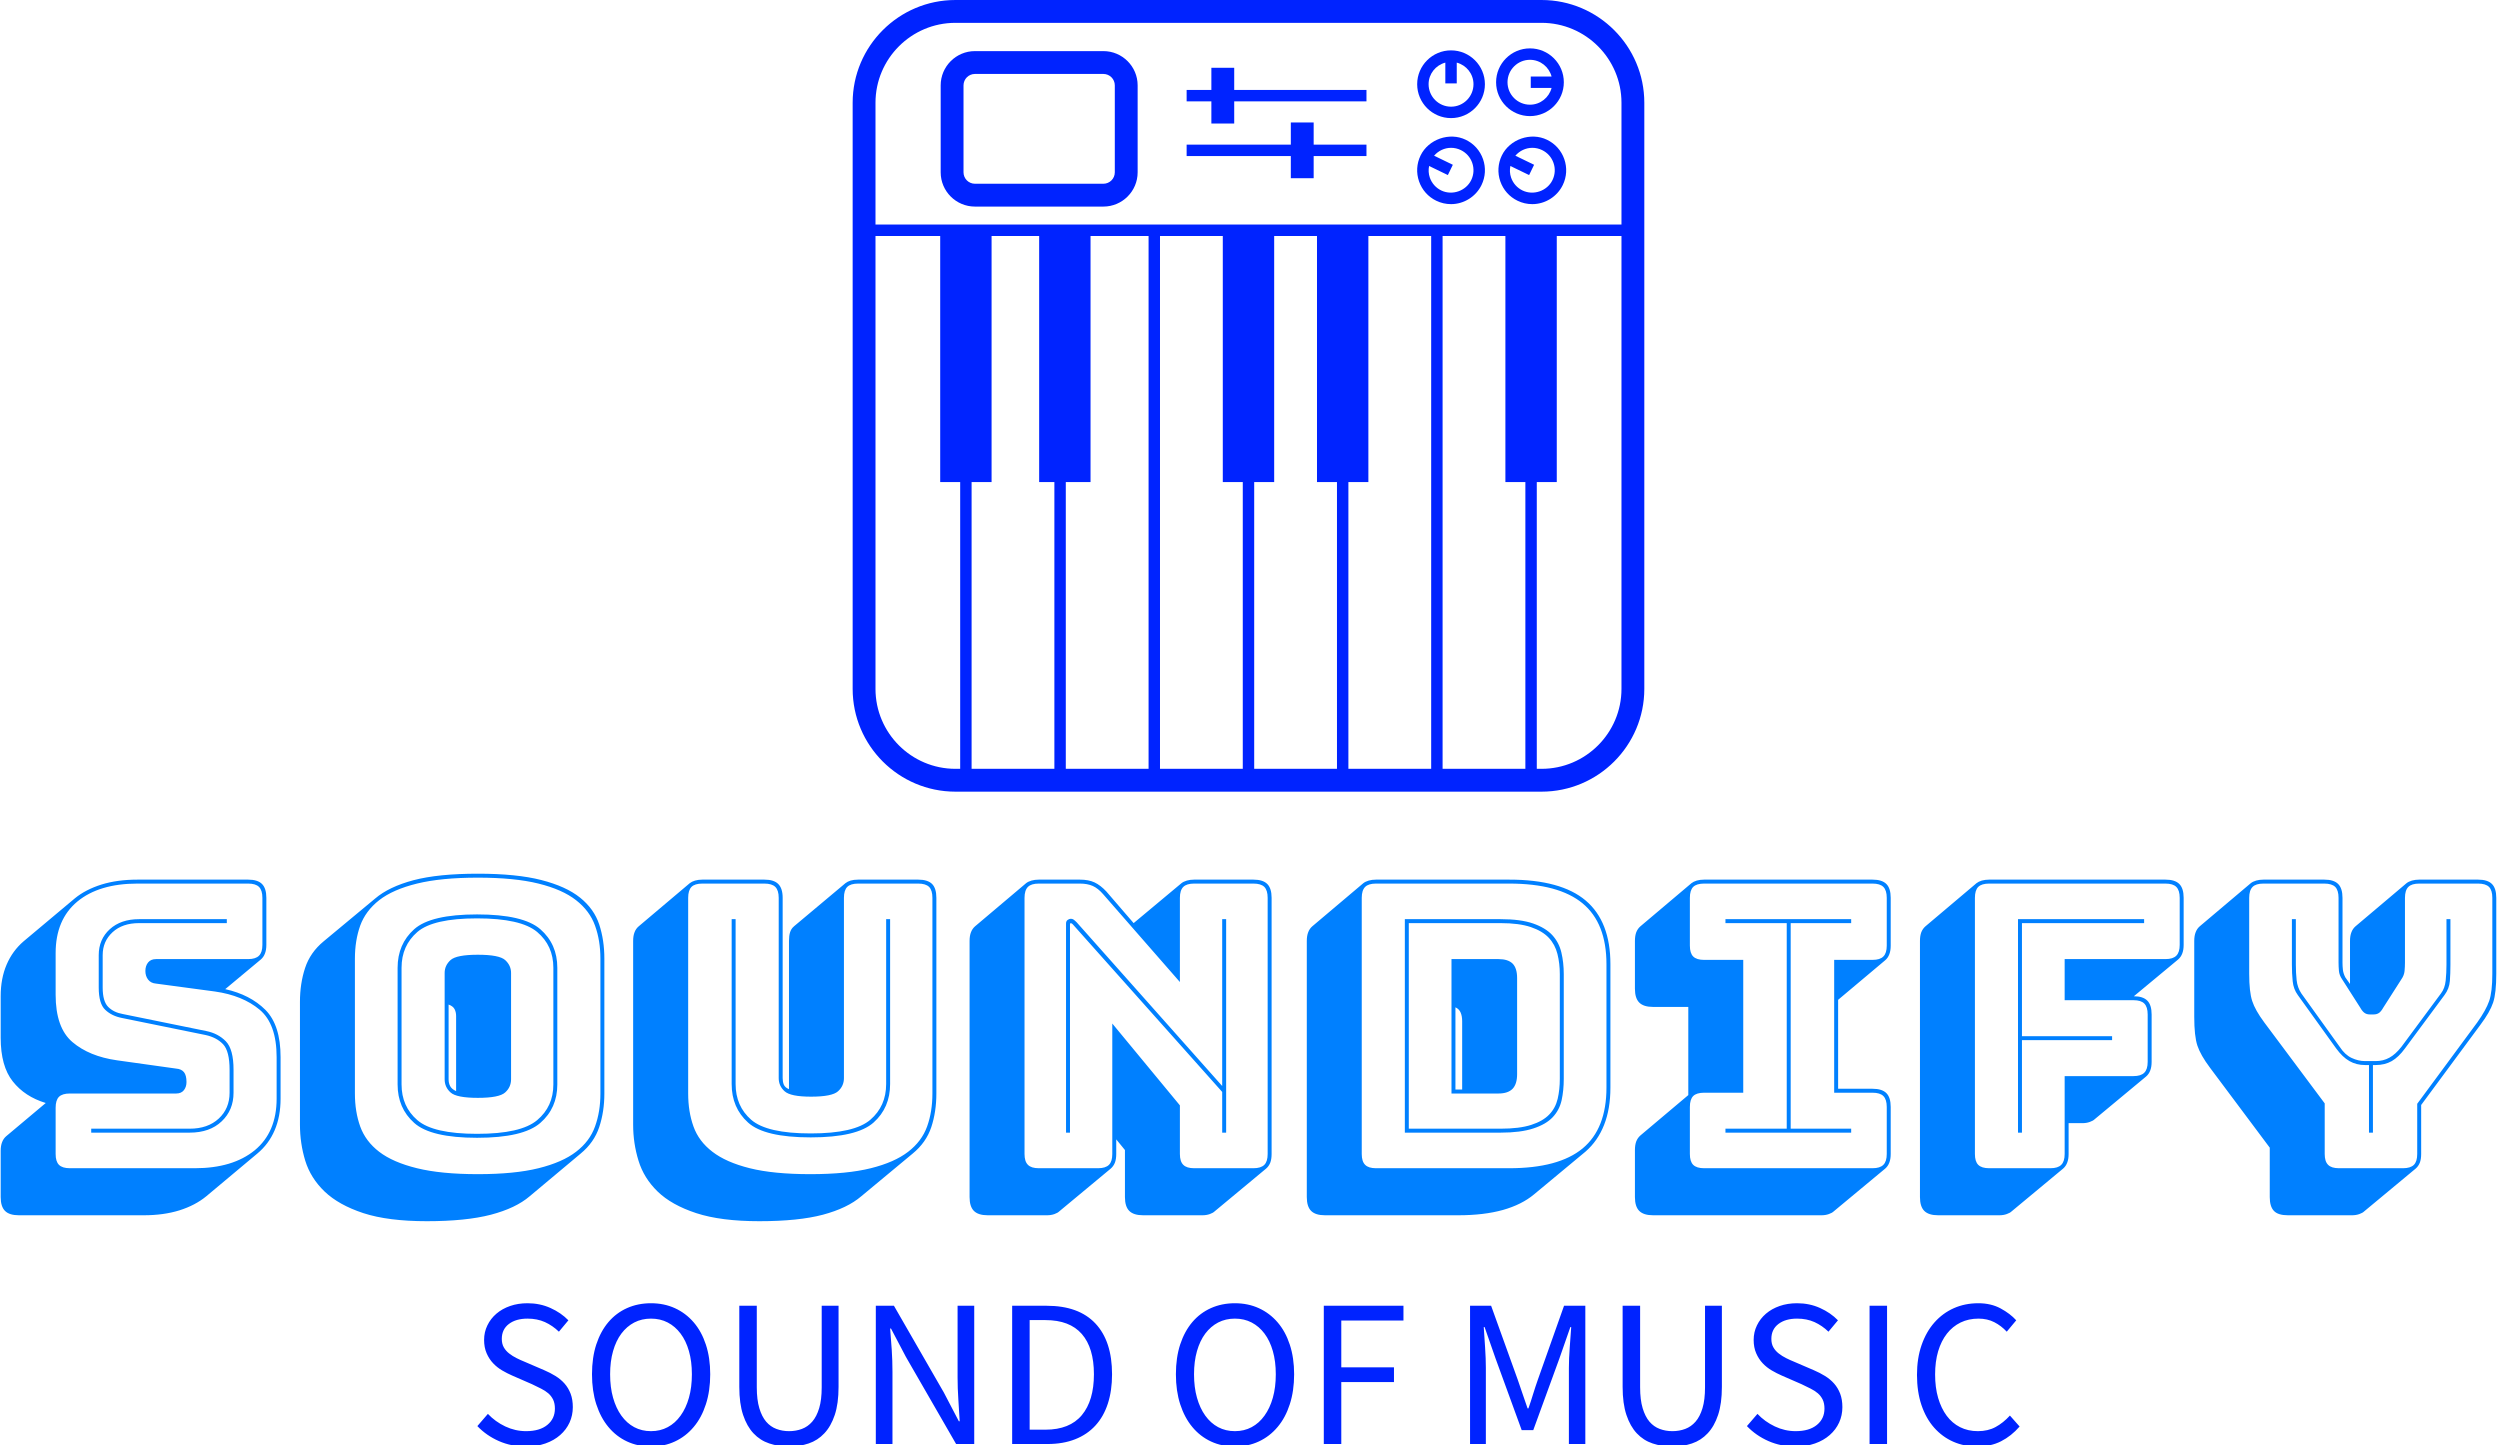 <svg xmlns="http://www.w3.org/2000/svg" version="1.1" xmlns:xlink="http://www.w3.org/1999/xlink" xmlns:svgjs="http://svgjs.dev/svgjs" width="1000" height="578" viewBox="0 0 1000 578"><g transform="matrix(1,0,0,1,-0.606,0.306)"><svg viewBox="0 0 396 229" data-background-color="#77d4fc" preserveAspectRatio="xMidYMid meet" height="578" width="1000" xmlns="http://www.w3.org/2000/svg" xmlns:xlink="http://www.w3.org/1999/xlink"><g id="tight-bounds" transform="matrix(1,0,0,1,0.24,-0.121)"><svg viewBox="0 0 395.52 229.243" height="229.243" width="395.52"><g><svg viewBox="0 0 395.52 229.243" height="229.243" width="395.52"><g transform="matrix(1,0,0,1,0,138.461)"><svg viewBox="0 0 395.52 90.782" height="90.782" width="395.52"><g id="textblocktransform"><svg viewBox="0 0 395.52 90.782" height="90.782" width="395.52" id="textblock"><g><svg viewBox="0 0 395.52 55.071" height="55.071" width="395.52"><g transform="matrix(1,0,0,1,0,0)"><svg width="395.52" viewBox="1.35 -37.25 315.63 43.95" height="55.071" data-palette-color="#0080ff"><path d="M19.45 5.95L3.65 5.95Q2.45 5.95 1.9 5.4 1.35 4.85 1.35 3.65L1.35 3.65 1.35-2.2Q1.35-2.85 1.53-3.3 1.7-3.75 2.05-4.05L2.05-4.05 7.05-8.25Q4.4-9.05 2.88-10.98 1.35-12.9 1.35-16.5L1.35-16.5 1.35-21.75Q1.35-24 2.1-25.75 2.85-27.5 4.25-28.7L4.25-28.7 10.75-34.15Q12.1-35.25 14.1-35.88 16.1-36.5 18.65-36.5L18.65-36.5 32.65-36.5Q33.85-36.5 34.4-35.95 34.95-35.4 34.95-34.2L34.95-34.2 34.95-28.25Q34.95-27.6 34.77-27.15 34.6-26.7 34.25-26.4L34.25-26.4 29.75-22.65Q32.9-21.95 34.83-20.03 36.75-18.1 36.75-14.05L36.75-14.05 36.75-8.8Q36.75-6.55 36-4.8 35.25-3.05 33.8-1.85L33.8-1.85 27.35 3.55Q25.95 4.7 23.95 5.33 21.95 5.95 19.45 5.95L19.45 5.95ZM10.1 0L25.9 0Q30.7 0 33.48-2.27 36.25-4.55 36.25-8.8L36.25-8.8 36.25-14.05Q36.25-18.25 34.1-20.05 31.95-21.85 28.45-22.35L28.45-22.35 21-23.35Q20.35-23.4 20-23.85 19.65-24.3 19.65-24.95L19.65-24.95Q19.65-25.6 20-26.03 20.35-26.45 21-26.45L21-26.45 32.65-26.45Q33.6-26.45 34.02-26.88 34.45-27.3 34.45-28.25L34.45-28.25 34.45-34.2Q34.45-35.15 34.02-35.58 33.6-36 32.65-36L32.65-36 18.65-36Q13.8-36 11.05-33.73 8.3-31.45 8.3-27.2L8.3-27.2 8.3-21.95Q8.3-17.75 10.43-15.95 12.55-14.15 16.05-13.65L16.05-13.65 23.55-12.6Q24.2-12.55 24.53-12.15 24.85-11.75 24.85-10.9L24.85-10.9Q24.85-10.3 24.53-9.88 24.2-9.45 23.55-9.45L23.55-9.45 10.1-9.45Q9.15-9.45 8.72-9.03 8.3-8.6 8.3-7.65L8.3-7.65 8.3-1.8Q8.3-0.85 8.72-0.43 9.15 0 10.1 0L10.1 0ZM18.85-31.5L29.95-31.5 29.95-31 18.85-31Q16.75-31 15.5-29.85 14.25-28.7 14.25-26.95L14.25-26.95 14.25-22.85Q14.25-21.1 14.95-20.4 15.65-19.7 16.8-19.5L16.8-19.5 27.35-17.35Q28.85-17.05 29.83-16.05 30.8-15.05 30.8-12.45L30.8-12.45 30.8-9.55Q30.8-7.35 29.3-5.93 27.8-4.5 25.25-4.5L25.25-4.5 12.8-4.5 12.8-5 25.25-5Q27.55-5 28.93-6.28 30.3-7.55 30.3-9.55L30.3-9.55 30.3-12.45Q30.3-14.8 29.48-15.68 28.65-16.55 27.25-16.85L27.25-16.85 16.7-19Q15.4-19.25 14.58-20.03 13.75-20.8 13.75-22.85L13.75-22.85 13.75-26.95Q13.75-28.95 15.15-30.23 16.55-31.5 18.85-31.5L18.85-31.5ZM74.7-1.85L68.25 3.55Q66.5 5.05 63.35 5.88 60.2 6.7 55.25 6.7L55.25 6.7Q50.35 6.7 47.22 5.68 44.1 4.65 42.32 2.95 40.55 1.25 39.87-0.95 39.2-3.15 39.2-5.5L39.2-5.5 39.2-21.05Q39.2-23.35 39.85-25.33 40.5-27.3 42.2-28.7L42.2-28.7 48.7-34.1Q50.45-35.6 53.57-36.43 56.7-37.25 61.7-37.25L61.7-37.25Q66.6-37.25 69.72-36.45 72.85-35.65 74.62-34.23 76.4-32.8 77.05-30.83 77.7-28.85 77.7-26.5L77.7-26.5 77.7-9.45Q77.7-7.15 77.05-5.2 76.4-3.25 74.7-1.85L74.7-1.85ZM77.2-9.45L77.2-9.45 77.2-26.5Q77.2-28.8 76.52-30.68 75.85-32.55 74.12-33.9 72.4-35.25 69.37-36 66.35-36.75 61.7-36.75L61.7-36.75Q57.05-36.75 54-36 50.95-35.25 49.22-33.9 47.5-32.55 46.82-30.68 46.15-28.8 46.15-26.5L46.15-26.5 46.15-9.45Q46.15-7.15 46.82-5.28 47.5-3.4 49.22-2.08 50.95-0.75 54 0 57.05 0.75 61.7 0.75L61.7 0.75Q66.35 0.75 69.37 0 72.4-0.75 74.12-2.08 75.85-3.4 76.52-5.28 77.2-7.15 77.2-9.45ZM71.75-25.35L71.75-10.6Q71.75-7.6 69.6-5.73 67.45-3.85 61.6-3.85L61.6-3.85Q55.75-3.85 53.65-5.73 51.55-7.6 51.55-10.6L51.55-10.6 51.55-25.35Q51.55-28.35 53.65-30.23 55.75-32.1 61.6-32.1L61.6-32.1Q67.45-32.1 69.6-30.23 71.75-28.35 71.75-25.35L71.75-25.35ZM52.05-25.35L52.05-10.6Q52.05-7.8 54.05-6.08 56.05-4.35 61.6-4.35L61.6-4.35Q67.15-4.35 69.2-6.08 71.25-7.8 71.25-10.6L71.25-10.6 71.25-25.35Q71.25-28.15 69.2-29.88 67.15-31.6 61.6-31.6L61.6-31.6Q56.05-31.6 54.05-29.88 52.05-28.15 52.05-25.35L52.05-25.35ZM57.5-11.25L57.5-11.25 57.5-24.7Q57.5-25.65 58.25-26.33 59-27 61.7-27L61.7-27Q64.4-27 65.15-26.33 65.9-25.65 65.9-24.7L65.9-24.7 65.9-11.25Q65.9-10.25 65.15-9.58 64.4-8.9 61.7-8.9L61.7-8.9Q59-8.9 58.25-9.58 57.5-10.25 57.5-11.25ZM58-20.7L58-11.25Q58-10.75 58.2-10.38 58.4-10 58.95-9.75L58.95-9.75 58.95-19.25Q58.95-19.75 58.75-20.13 58.55-20.5 58-20.7L58-20.7ZM97.3 6.7L97.3 6.7Q92.44 6.7 89.32 5.68 86.19 4.65 84.44 2.95 82.69 1.25 82.02-0.95 81.34-3.15 81.34-5.5L81.34-5.5 81.34-28.75Q81.34-29.4 81.52-29.85 81.69-30.3 82.05-30.6L82.05-30.6 88.5-36.05Q88.75-36.25 89.17-36.38 89.59-36.5 90.09-36.5L90.09-36.5 97.94-36.5Q99.14-36.5 99.69-35.95 100.25-35.4 100.25-34.2L100.25-34.2 100.25-11.4Q100.25-10.95 100.39-10.58 100.55-10.2 101.05-10L101.05-10 101.05-28.75Q101.05-29.4 101.19-29.85 101.34-30.3 101.64-30.55L101.64-30.55 101.69-30.6 108.19-36.05Q108.44-36.25 108.84-36.38 109.25-36.5 109.8-36.5L109.8-36.5 117.4-36.5Q118.59-36.5 119.15-35.95 119.69-35.4 119.69-34.2L119.69-34.2 119.69-9.45Q119.69-7.15 119.05-5.2 118.4-3.25 116.69-1.85L116.69-1.85 110.19 3.55Q108.44 5.05 105.34 5.88 102.25 6.7 97.3 6.7ZM119.19-9.45L119.19-9.45 119.19-34.2Q119.19-35.15 118.77-35.58 118.34-36 117.4-36L117.4-36 109.8-36Q108.84-36 108.42-35.58 108-35.15 108-34.2L108-34.2 108-11.4Q108-10.4 107.25-9.73 106.5-9.05 103.84-9.05L103.84-9.05Q101.25-9.05 100.5-9.73 99.75-10.4 99.75-11.4L99.75-11.4 99.75-34.2Q99.75-35.15 99.32-35.58 98.89-36 97.94-36L97.94-36 90.09-36Q89.14-36 88.72-35.58 88.3-35.15 88.3-34.2L88.3-34.2 88.3-9.45Q88.3-7.15 88.97-5.28 89.64-3.4 91.37-2.08 93.09-0.75 96.09 0 99.09 0.75 103.75 0.75L103.75 0.75Q108.39 0.75 111.4 0 114.4-0.75 116.12-2.08 117.84-3.4 118.52-5.28 119.19-7.15 119.19-9.45ZM93.8-10.65L93.8-31.5 94.3-31.5 94.3-10.65Q94.3-7.85 96.27-6.13 98.25-4.4 103.8-4.4L103.8-4.4Q109.34-4.4 111.34-6.13 113.34-7.85 113.34-10.65L113.34-10.65 113.34-31.5 113.84-31.5 113.84-10.65Q113.84-7.65 111.75-5.78 109.64-3.9 103.8-3.9L103.8-3.9Q97.94-3.9 95.87-5.78 93.8-7.65 93.8-10.65L93.8-10.65ZM137.44-31.1L137.44-31.1 155.84-10.4 155.84-31.5 156.34-31.5 156.34-4.5 155.84-4.5 155.84-9.65 136.94-30.85Q136.89-30.9 136.82-30.95 136.74-31 136.69-31L136.69-31Q136.64-31 136.62-30.95 136.59-30.9 136.59-30.85L136.59-30.85 136.59-4.5 136.09-4.5 136.09-30.95Q136.09-31.25 136.29-31.4 136.49-31.55 136.69-31.55L136.69-31.55Q136.89-31.55 137.04-31.45 137.19-31.35 137.44-31.1ZM132.64 0L140.14 0Q141.09 0 141.52-0.43 141.94-0.85 141.94-1.8L141.94-1.8 141.94-18.3 150.49-7.95 150.49-1.8Q150.49-0.85 150.92-0.43 151.34 0 152.29 0L152.29 0 159.79 0Q160.74 0 161.17-0.43 161.59-0.85 161.59-1.8L161.59-1.8 161.59-34.2Q161.59-35.15 161.17-35.58 160.74-36 159.79-36L159.79-36 152.29-36Q151.34-36 150.92-35.58 150.49-35.15 150.49-34.2L150.49-34.2 150.49-23.55 140.79-34.65Q140.14-35.4 139.47-35.7 138.79-36 137.84-36L137.84-36 132.64-36Q131.69-36 131.27-35.58 130.84-35.15 130.84-34.2L130.84-34.2 130.84-1.8Q130.84-0.85 131.27-0.43 131.69 0 132.64 0L132.64 0ZM141.74 0.05L141.74 0.05 135.24 5.45Q135.04 5.65 134.62 5.8 134.19 5.95 133.69 5.95L133.69 5.95 126.19 5.95Q124.99 5.95 124.44 5.4 123.89 4.85 123.89 3.65L123.89 3.65 123.89-28.75Q123.89-29.4 124.07-29.85 124.24-30.3 124.59-30.6L124.59-30.6 131.04-36.05Q131.29-36.25 131.72-36.38 132.14-36.5 132.64-36.5L132.64-36.5 137.84-36.5Q138.94-36.5 139.69-36.15 140.44-35.8 141.19-35L141.19-35 144.64-31 150.69-36.05Q150.94-36.25 151.37-36.38 151.79-36.5 152.29-36.5L152.29-36.5 159.79-36.5Q160.99-36.5 161.54-35.95 162.09-35.4 162.09-34.2L162.09-34.2 162.09-1.8Q162.09-1.15 161.92-0.7 161.74-0.25 161.39 0.05L161.39 0.05 154.89 5.45Q154.69 5.65 154.27 5.8 153.84 5.95 153.34 5.95L153.34 5.95 145.84 5.95Q144.64 5.95 144.09 5.4 143.54 4.85 143.54 3.65L143.54 3.65 143.54-2.3 142.44-3.65 142.44-1.8Q142.44-1.15 142.27-0.7 142.09-0.25 141.74 0.05ZM201.79-2.1L195.29 3.3Q193.74 4.6 191.34 5.28 188.94 5.95 185.69 5.95L185.69 5.95 168.84 5.95Q167.64 5.95 167.09 5.4 166.54 4.85 166.54 3.65L166.54 3.65 166.54-28.75Q166.54-29.4 166.72-29.85 166.89-30.3 167.24-30.6L167.24-30.6 173.69-36.05Q173.94-36.25 174.37-36.38 174.79-36.5 175.29-36.5L175.29-36.5 192.14-36.5Q198.69-36.5 201.82-33.85 204.94-31.2 204.94-25.8L204.94-25.8 204.94-10.2Q204.94-7.5 204.14-5.48 203.34-3.45 201.79-2.1L201.79-2.1ZM175.29 0L192.14 0Q198.39 0 201.42-2.5 204.44-5 204.44-10.2L204.44-10.2 204.44-25.8Q204.44-31 201.42-33.5 198.39-36 192.14-36L192.14-36 175.29-36Q174.34-36 173.92-35.58 173.49-35.15 173.49-34.2L173.49-34.2 173.49-1.8Q173.49-0.85 173.92-0.43 174.34 0 175.29 0L175.29 0ZM191.04-4.5L178.94-4.5 178.94-31.5 191.04-31.5Q193.59-31.5 195.17-30.95 196.74-30.4 197.59-29.48 198.44-28.55 198.74-27.28 199.04-26 199.04-24.55L199.04-24.55 199.04-11.3Q199.04-9.85 198.77-8.6 198.49-7.35 197.64-6.45 196.79-5.55 195.19-5.03 193.59-4.5 191.04-4.5L191.04-4.5ZM191.04-31L191.04-31 179.44-31 179.44-5 191.04-5Q193.44-5 194.92-5.48 196.39-5.95 197.19-6.78 197.99-7.6 198.27-8.78 198.54-9.95 198.54-11.3L198.54-11.3 198.54-24.55Q198.54-25.9 198.24-27.1 197.94-28.3 197.14-29.15 196.34-30 194.87-30.5 193.39-31 191.04-31ZM184.84-9.45L184.84-26.45 190.79-26.45Q191.99-26.45 192.57-25.88 193.14-25.3 193.14-24.05L193.14-24.05 193.14-11.9Q193.14-10.65 192.57-10.05 191.99-9.45 190.79-9.45L190.79-9.45 184.84-9.45ZM186.19-9.95L186.19-18.6Q186.19-19.25 185.99-19.7 185.79-20.15 185.34-20.35L185.34-20.35 185.34-9.95 186.19-9.95ZM231.64 5.95L231.64 5.95 210.34 5.95Q209.14 5.95 208.59 5.4 208.04 4.85 208.04 3.65L208.04 3.65 208.04-2.3Q208.04-2.95 208.21-3.4 208.39-3.85 208.74-4.15L208.74-4.15 214.79-9.25 214.79-20.4 210.34-20.4Q209.14-20.4 208.59-20.95 208.04-21.5 208.04-22.7L208.04-22.7 208.04-28.75Q208.04-29.4 208.21-29.85 208.39-30.3 208.74-30.6L208.74-30.6 215.19-36.05Q215.44-36.25 215.86-36.38 216.29-36.5 216.79-36.5L216.79-36.5 238.09-36.5Q239.29-36.5 239.84-35.95 240.39-35.4 240.39-34.2L240.39-34.2 240.39-28.15Q240.39-27.5 240.21-27.05 240.04-26.6 239.69-26.3L239.69-26.3 233.74-21.3 233.74-10.05 238.09-10.05Q239.29-10.05 239.84-9.5 240.39-8.95 240.39-7.75L240.39-7.75 240.39-1.8Q240.39-1.15 240.21-0.7 240.04-0.25 239.69 0.05L239.69 0.05 233.19 5.45Q232.99 5.65 232.56 5.8 232.14 5.95 231.64 5.95ZM216.79 0L216.79 0 238.09 0Q239.04 0 239.46-0.43 239.89-0.85 239.89-1.8L239.89-1.8 239.89-7.75Q239.89-8.7 239.46-9.13 239.04-9.55 238.09-9.55L238.09-9.55 233.24-9.55 233.24-26.35 238.09-26.35Q239.04-26.35 239.46-26.78 239.89-27.2 239.89-28.15L239.89-28.15 239.89-34.2Q239.89-35.15 239.46-35.58 239.04-36 238.09-36L238.09-36 216.79-36Q215.84-36 215.41-35.58 214.99-35.15 214.99-34.2L214.99-34.2 214.99-28.15Q214.99-27.2 215.41-26.78 215.84-26.35 216.79-26.35L216.79-26.35 221.74-26.35 221.74-9.55 216.79-9.55Q215.84-9.55 215.41-9.13 214.99-8.7 214.99-7.75L214.99-7.75 214.99-1.8Q214.99-0.85 215.41-0.43 215.84 0 216.79 0ZM235.39-5L235.39-4.5 219.49-4.5 219.49-5 227.24-5 227.24-31 219.49-31 219.49-31.5 235.39-31.5 235.39-31 227.74-31 227.74-5 235.39-5ZM254.14 5.95L254.14 5.95 246.39 5.95Q245.19 5.95 244.64 5.4 244.09 4.85 244.09 3.65L244.09 3.65 244.09-28.75Q244.09-29.4 244.26-29.85 244.44-30.3 244.79-30.6L244.79-30.6 251.24-36.05Q251.49-36.25 251.91-36.38 252.34-36.5 252.84-36.5L252.84-36.5 275.14-36.5Q276.34-36.5 276.89-35.95 277.44-35.4 277.44-34.2L277.44-34.2 277.44-28.25Q277.44-27.6 277.26-27.15 277.09-26.7 276.74-26.4L276.74-26.4 271.14-21.75Q272.29-21.75 272.84-21.2 273.39-20.65 273.39-19.45L273.39-19.45 273.39-13.45Q273.39-12.8 273.21-12.35 273.04-11.9 272.69-11.6L272.69-11.6 266.19-6.2Q265.99-6 265.56-5.85 265.14-5.7 264.64-5.7L264.64-5.7 262.89-5.7 262.89-1.8Q262.89-1.15 262.71-0.7 262.54-0.25 262.19 0.05L262.19 0.05 255.69 5.45Q255.49 5.65 255.06 5.8 254.64 5.95 254.14 5.95ZM252.84 0L260.59 0Q261.54 0 261.96-0.43 262.39-0.85 262.39-1.8L262.39-1.8 262.39-11.65 271.09-11.65Q272.04-11.65 272.46-12.08 272.89-12.5 272.89-13.45L272.89-13.45 272.89-19.45Q272.89-20.4 272.46-20.83 272.04-21.25 271.09-21.25L271.09-21.25 262.39-21.25 262.39-26.45 275.14-26.45Q276.09-26.45 276.51-26.88 276.94-27.3 276.94-28.25L276.94-28.25 276.94-34.2Q276.94-35.15 276.51-35.58 276.09-36 275.14-36L275.14-36 252.84-36Q251.89-36 251.46-35.58 251.04-35.15 251.04-34.2L251.04-34.2 251.04-1.8Q251.04-0.85 251.46-0.43 251.89 0 252.84 0L252.84 0ZM256.99-4.5L256.49-4.5 256.49-31.5 272.44-31.5 272.44-31 256.99-31 256.99-16.7 268.39-16.7 268.39-16.2 256.99-16.2 256.99-4.5ZM298.73 5.95L298.73 5.95 290.63 5.95Q289.38 5.95 288.86 5.4 288.33 4.85 288.33 3.65L288.33 3.65 288.33-2.6 280.78-12.7Q279.58-14.3 279.18-15.5 278.78-16.7 278.78-19.15L278.78-19.15 278.78-28.75Q278.78-29.4 278.96-29.85 279.13-30.3 279.48-30.6L279.48-30.6 285.93-36.05Q286.18-36.25 286.61-36.38 287.03-36.5 287.53-36.5L287.53-36.5 295.23-36.5Q296.43-36.5 296.98-35.95 297.53-35.4 297.53-34.2L297.53-34.2 297.53-26Q297.53-25.55 297.58-25.1 297.63-24.65 297.88-24.15L297.88-24.15 298.48-23.3 298.48-28.75Q298.48-29.4 298.66-29.85 298.83-30.3 299.18-30.6L299.18-30.6 305.63-36.05Q305.88-36.25 306.31-36.38 306.73-36.5 307.23-36.5L307.23-36.5 314.68-36.5Q315.88-36.5 316.43-35.95 316.98-35.4 316.98-34.2L316.98-34.2 316.98-24.6Q316.98-22.15 316.58-20.95 316.18-19.75 314.98-18.15L314.98-18.15 307.48-8 307.48-1.8Q307.48-1.15 307.31-0.7 307.13-0.25 306.78 0.05L306.78 0.05 300.28 5.45Q300.08 5.65 299.66 5.8 299.23 5.95 298.73 5.95ZM297.08 0L305.18 0Q306.13 0 306.56-0.43 306.98-0.85 306.98-1.8L306.98-1.8 306.98-8.15 314.58-18.45Q315.68-20 316.08-21.15 316.48-22.3 316.48-24.6L316.48-24.6 316.48-34.2Q316.48-35.15 316.06-35.58 315.63-36 314.68-36L314.68-36 307.23-36Q306.28-36 305.86-35.58 305.43-35.15 305.43-34.2L305.43-34.2 305.43-26Q305.43-25.5 305.38-24.95 305.33-24.4 304.98-23.9L304.98-23.9 302.68-20.3Q302.43-19.85 302.16-19.65 301.88-19.45 301.48-19.45L301.48-19.45 300.98-19.45Q300.58-19.45 300.31-19.65 300.03-19.85 299.78-20.3L299.78-20.3 297.48-23.9Q297.13-24.4 297.08-24.95 297.03-25.5 297.03-26L297.03-26 297.03-34.2Q297.03-35.15 296.61-35.58 296.18-36 295.23-36L295.23-36 287.53-36Q286.58-36 286.16-35.58 285.73-35.15 285.73-34.2L285.73-34.2 285.73-24.6Q285.73-22.3 286.11-21.15 286.48-20 287.63-18.45L287.63-18.45 295.28-8.2 295.28-1.8Q295.28-0.85 295.71-0.43 296.13 0 297.08 0L297.08 0ZM301.73-13.05L301.73-13.05 301.38-13.05 301.38-4.5 300.88-4.5 300.88-13.05 300.38-13.05Q299.28-13.05 298.41-13.55 297.53-14.05 296.73-15.15L296.73-15.15 291.88-21.9Q291.33-22.65 291.23-23.65 291.13-24.65 291.13-25.75L291.13-25.75 291.13-31.5 291.63-31.5 291.63-25.75Q291.63-24.7 291.73-23.78 291.83-22.85 292.33-22.1L292.33-22.1 297.18-15.35Q297.83-14.35 298.68-13.95 299.53-13.55 300.38-13.55L300.38-13.55 301.73-13.55Q302.68-13.55 303.46-13.98 304.23-14.4 304.98-15.35L304.98-15.35 309.98-22.1Q310.48-22.75 310.58-23.73 310.68-24.7 310.68-25.75L310.68-25.75 310.68-31.5 311.18-31.5 311.18-25.75Q311.18-24.65 311.11-23.68 311.03-22.7 310.43-21.9L310.43-21.9 305.43-15.15Q304.63-14.05 303.76-13.55 302.88-13.05 301.73-13.05Z" opacity="1" transform="matrix(1,0,0,1,0,0)" fill="#0080ff" class="undefined-text-0" data-fill-palette-color="primary" id="text-0"></path></svg></g></svg></g><g transform="matrix(1,0,0,1,75.544,68.072)"><svg viewBox="0 0 244.431 22.71" height="22.71" width="244.431"><g transform="matrix(1,0,0,1,0,0)"><svg width="244.431" viewBox="2.1 -33.4 365.92 34" height="22.71" data-palette-color="#0023ff"><path d="M13.6 0.6L13.6 0.6Q10.15 0.6 7.2-0.7 4.25-2 2.1-4.25L2.1-4.25 4.6-7.15Q6.35-5.3 8.72-4.17 11.1-3.05 13.65-3.05L13.65-3.05Q16.9-3.05 18.7-4.53 20.5-6 20.5-8.4L20.5-8.4Q20.5-9.65 20.08-10.53 19.65-11.4 18.93-12.03 18.2-12.65 17.2-13.15 16.2-13.65 15.05-14.2L15.05-14.2 10.35-16.25Q9.2-16.75 8-17.45 6.8-18.15 5.85-19.15 4.9-20.15 4.3-21.53 3.7-22.9 3.7-24.7L3.7-24.7Q3.7-26.55 4.48-28.15 5.25-29.75 6.63-30.93 8-32.1 9.88-32.75 11.75-33.4 14-33.4L14-33.4Q16.95-33.4 19.45-32.27 21.95-31.15 23.7-29.35L23.7-29.35 21.45-26.65Q19.95-28.1 18.13-28.93 16.3-29.75 14-29.75L14-29.75Q11.25-29.75 9.58-28.48 7.9-27.2 7.9-24.95L7.9-24.95Q7.9-23.75 8.38-22.93 8.85-22.1 9.65-21.48 10.45-20.85 11.4-20.38 12.35-19.9 13.35-19.5L13.35-19.5 18-17.5Q19.4-16.9 20.65-16.13 21.9-15.35 22.8-14.33 23.7-13.3 24.23-11.93 24.75-10.55 24.75-8.75L24.75-8.75Q24.75-6.8 23.98-5.1 23.2-3.4 21.75-2.13 20.3-0.85 18.25-0.13 16.2 0.6 13.6 0.6ZM43.3 0.6L43.3 0.6Q40.2 0.6 37.62-0.6 35.05-1.8 33.2-4.03 31.35-6.25 30.32-9.43 29.3-12.6 29.3-16.55L29.3-16.55Q29.3-20.5 30.32-23.63 31.35-26.75 33.2-28.93 35.05-31.1 37.62-32.25 40.2-33.4 43.3-33.4L43.3-33.4Q46.4-33.4 48.97-32.23 51.55-31.05 53.42-28.88 55.3-26.7 56.32-23.58 57.35-20.45 57.35-16.55L57.35-16.55Q57.35-12.6 56.32-9.43 55.3-6.25 53.42-4.03 51.55-1.8 48.97-0.6 46.4 0.6 43.3 0.6ZM43.3-3.05L43.3-3.05Q45.5-3.05 47.27-4 49.05-4.95 50.32-6.73 51.6-8.5 52.3-10.98 53-13.45 53-16.55L53-16.55Q53-19.6 52.3-22.05 51.6-24.5 50.32-26.2 49.05-27.9 47.27-28.83 45.5-29.75 43.3-29.75L43.3-29.75Q41.1-29.75 39.32-28.83 37.55-27.9 36.27-26.2 35-24.5 34.3-22.05 33.6-19.6 33.6-16.55L33.6-16.55Q33.6-13.45 34.3-10.98 35-8.5 36.27-6.73 37.55-4.95 39.32-4 41.1-3.05 43.3-3.05ZM76.05 0.6L76.05 0.6Q73.55 0.6 71.37-0.13 69.2-0.85 67.62-2.53 66.05-4.2 65.15-6.9 64.25-9.6 64.25-13.55L64.25-13.55 64.25-32.8 68.4-32.8 68.4-13.45Q68.4-10.5 69-8.5 69.6-6.5 70.62-5.3 71.65-4.1 73.05-3.58 74.45-3.05 76.05-3.05L76.05-3.05Q77.7-3.05 79.1-3.58 80.5-4.1 81.55-5.3 82.6-6.5 83.2-8.5 83.8-10.5 83.8-13.45L83.8-13.45 83.8-32.8 87.8-32.8 87.8-13.55Q87.8-9.6 86.9-6.9 86-4.2 84.42-2.53 82.85-0.85 80.7-0.13 78.55 0.6 76.05 0.6ZM100.59 0L96.64 0 96.64-32.8 100.94-32.8 112.79-12.2 116.34-5.4 116.54-5.4Q116.39-7.9 116.22-10.58 116.04-13.25 116.04-15.85L116.04-15.85 116.04-32.8 119.99-32.8 119.99 0 115.69 0 103.79-20.65 100.24-27.4 100.04-27.4Q100.24-24.9 100.42-22.33 100.59-19.75 100.59-17.15L100.59-17.15 100.59 0ZM137.39 0L128.99 0 128.99-32.8 137.19-32.8Q144.79-32.8 148.74-28.6 152.69-24.4 152.69-16.55L152.69-16.55Q152.69-12.65 151.69-9.58 150.69-6.5 148.74-4.38 146.79-2.25 143.94-1.13 141.09 0 137.39 0L137.39 0ZM133.14-29.4L133.14-3.4 136.89-3.4Q142.64-3.4 145.52-6.85 148.39-10.3 148.39-16.55L148.39-16.55Q148.39-22.8 145.52-26.1 142.64-29.4 136.89-29.4L136.89-29.4 133.14-29.4ZM181.84 0.6L181.84 0.6Q178.74 0.6 176.16-0.6 173.59-1.8 171.74-4.03 169.89-6.25 168.86-9.43 167.84-12.6 167.84-16.55L167.84-16.55Q167.84-20.5 168.86-23.63 169.89-26.75 171.74-28.93 173.59-31.1 176.16-32.25 178.74-33.4 181.84-33.4L181.84-33.4Q184.94-33.4 187.51-32.23 190.09-31.05 191.96-28.88 193.84-26.7 194.86-23.58 195.89-20.45 195.89-16.55L195.89-16.55Q195.89-12.6 194.86-9.43 193.84-6.25 191.96-4.03 190.09-1.8 187.51-0.6 184.94 0.6 181.84 0.6ZM181.84-3.05L181.84-3.05Q184.04-3.05 185.81-4 187.59-4.95 188.86-6.73 190.14-8.5 190.84-10.98 191.54-13.45 191.54-16.55L191.54-16.55Q191.54-19.6 190.84-22.05 190.14-24.5 188.86-26.2 187.59-27.9 185.81-28.83 184.04-29.75 181.84-29.75L181.84-29.75Q179.64-29.75 177.86-28.83 176.09-27.9 174.81-26.2 173.54-24.5 172.84-22.05 172.14-19.6 172.14-16.55L172.14-16.55Q172.14-13.45 172.84-10.98 173.54-8.5 174.81-6.73 176.09-4.95 177.86-4 179.64-3.05 181.84-3.05ZM207.08 0L202.93 0 202.93-32.8 221.83-32.8 221.83-29.3 207.08-29.3 207.08-18.2 219.58-18.2 219.58-14.7 207.08-14.7 207.08 0ZM241.38 0L237.63 0 237.63-32.8 242.63-32.8 248.93-15.3Q249.53-13.6 250.1-11.88 250.68-10.15 251.28-8.45L251.28-8.45 251.48-8.45Q252.08-10.15 252.6-11.88 253.13-13.6 253.73-15.3L253.73-15.3 259.93-32.8 264.98-32.8 264.98 0 261.08 0 261.08-18.05Q261.08-20.25 261.28-22.9 261.48-25.55 261.63-27.75L261.63-27.75 261.43-27.75 258.83-20.3 252.63-3.3 249.88-3.3 243.68-20.3 241.08-27.75 240.88-27.75Q241.03-25.55 241.2-22.9 241.38-20.25 241.38-18.05L241.38-18.05 241.38 0ZM285.63 0.6L285.63 0.6Q283.13 0.6 280.95-0.13 278.78-0.85 277.2-2.53 275.63-4.2 274.73-6.9 273.83-9.6 273.83-13.55L273.83-13.55 273.83-32.8 277.98-32.8 277.98-13.45Q277.98-10.5 278.58-8.5 279.18-6.5 280.2-5.3 281.23-4.1 282.63-3.58 284.03-3.05 285.63-3.05L285.63-3.05Q287.28-3.05 288.68-3.58 290.08-4.1 291.13-5.3 292.18-6.5 292.78-8.5 293.38-10.5 293.38-13.45L293.38-13.45 293.38-32.8 297.38-32.8 297.38-13.55Q297.38-9.6 296.48-6.9 295.58-4.2 294-2.53 292.43-0.85 290.28-0.13 288.13 0.6 285.63 0.6ZM314.82 0.6L314.82 0.6Q311.37 0.6 308.42-0.7 305.47-2 303.32-4.25L303.32-4.25 305.82-7.15Q307.57-5.3 309.95-4.17 312.32-3.05 314.87-3.05L314.87-3.05Q318.12-3.05 319.92-4.53 321.72-6 321.72-8.4L321.72-8.4Q321.72-9.65 321.3-10.53 320.87-11.4 320.15-12.03 319.42-12.65 318.42-13.15 317.42-13.65 316.27-14.2L316.27-14.2 311.57-16.25Q310.42-16.75 309.22-17.45 308.02-18.15 307.07-19.15 306.12-20.15 305.52-21.53 304.92-22.9 304.92-24.7L304.92-24.7Q304.92-26.55 305.7-28.15 306.47-29.75 307.85-30.93 309.22-32.1 311.1-32.75 312.97-33.4 315.22-33.4L315.22-33.4Q318.17-33.4 320.67-32.27 323.17-31.15 324.92-29.35L324.92-29.35 322.67-26.65Q321.17-28.1 319.35-28.93 317.52-29.75 315.22-29.75L315.22-29.75Q312.47-29.75 310.8-28.48 309.12-27.2 309.12-24.95L309.12-24.95Q309.12-23.75 309.6-22.93 310.07-22.1 310.87-21.48 311.67-20.85 312.62-20.38 313.57-19.9 314.57-19.5L314.57-19.5 319.22-17.5Q320.62-16.9 321.87-16.13 323.12-15.35 324.02-14.33 324.92-13.3 325.45-11.93 325.97-10.55 325.97-8.75L325.97-8.75Q325.97-6.8 325.2-5.1 324.42-3.4 322.97-2.13 321.52-0.85 319.47-0.13 317.42 0.6 314.82 0.6ZM336.57 0L332.42 0 332.42-32.8 336.57-32.8 336.57 0ZM357.97 0.6L357.97 0.6Q354.87 0.6 352.27-0.55 349.67-1.7 347.74-3.88 345.82-6.05 344.74-9.22 343.67-12.4 343.67-16.4L343.67-16.4Q343.67-20.35 344.77-23.5 345.87-26.65 347.82-28.85 349.77-31.05 352.42-32.23 355.07-33.4 358.22-33.4L358.22-33.4Q361.22-33.4 363.49-32.18 365.77-30.95 367.22-29.35L367.22-29.35 364.97-26.65Q363.67-28.05 362.02-28.9 360.37-29.75 358.27-29.75L358.27-29.75Q355.92-29.75 354.02-28.83 352.12-27.9 350.77-26.18 349.42-24.45 348.69-22 347.97-19.55 347.97-16.5L347.97-16.5Q347.97-13.4 348.69-10.93 349.42-8.45 350.72-6.7 352.02-4.95 353.89-4 355.77-3.05 358.12-3.05L358.12-3.05Q360.52-3.05 362.32-4.03 364.12-5 365.72-6.75L365.72-6.75 368.02-4.15Q366.07-1.9 363.62-0.65 361.17 0.6 357.97 0.6Z" opacity="1" transform="matrix(1,0,0,1,0,0)" fill="#0023ff" class="undefined-text-1" data-fill-palette-color="secondary" id="text-1"></path></svg></g></svg></g></svg></g></svg></g><g transform="matrix(1,0,0,1,135.03,0)"><svg viewBox="0 0 125.46 125.46" height="125.46" width="125.46"><g><svg xmlns="http://www.w3.org/2000/svg" xmlns:xlink="http://www.w3.org/1999/xlink" version="1.1" x="0" y="0" viewBox="15.333 15.333 69.334 69.334" enable-background="new 0 0 100 100" xml:space="preserve" height="125.46" width="125.46" class="icon-icon-0" data-fill-palette-color="accent" id="icon-0"><g fill="#0023ff" data-fill-palette-color="accent"><path d="M75.667 15.333H24.333c-4.962 0-9 4.038-9 9v51.334c0 4.963 4.038 9 9 9h51.334c4.962 0 9-4.037 9-9V24.333C84.667 19.371 80.629 15.333 75.667 15.333zM24.75 82.667h-0.417c-3.859 0-7-3.141-7-7V36H23v21.551h1.75V82.667zM33 82.667h-7.25V57.551h1.75V36h4.167v21.551H33V82.667zM41.25 82.667H34V57.551h2.167V36h5.083V82.667zM49.5 82.667h-7.25V36h5.5v21.551h1.75V82.667zM57.75 82.667H50.5V57.551h1.75V36H56v21.551h1.75V82.667zM66 82.667h-7.25V57.551h1.75V36H66V82.667zM74.25 82.667H67V36h5.5v21.551h1.75V82.667zM82.667 75.667c0 3.859-3.141 7-7 7H75.25V57.551H77V36h5.667V75.667zM82.667 35H17.333V24.333c0-3.859 3.141-7 7-7h51.334c3.859 0 7 3.141 7 7V35z" fill="#0023ff" data-fill-palette-color="accent"></path><path d="M37.292 19.809h-11.25c-1.654 0-3 1.346-3 3v7.616c0 1.654 1.346 3 3 3h11.25c1.654 0 3-1.346 3-3v-7.616C40.292 21.154 38.946 19.809 37.292 19.809zM38.292 30.425c0 0.552-0.448 1-1 1h-11.25c-0.551 0-1-0.448-1-1v-7.616c0-0.551 0.449-1 1-1h11.25c0.552 0 1 0.449 1 1V30.425z" fill="#0023ff" data-fill-palette-color="accent"></path><polygon points="48.75,21.269 46.75,21.269 46.75,23.21 44.583,23.21 44.583,24.21 46.75,24.21 46.75,26.151 48.75,26.151    48.75,24.21 60.333,24.21 60.333,23.21 48.75,23.21  " fill="#0023ff" data-fill-palette-color="accent"></polygon><polygon points="55.708,26.059 53.708,26.059 53.708,28 44.583,28 44.583,29 53.708,29 53.708,30.941 55.708,30.941 55.708,29    60.333,29 60.333,28 55.708,28  " fill="#0023ff" data-fill-palette-color="accent"></polygon><path d="M67.74 19.744c-1.636 0-2.966 1.33-2.966 2.965 0 1.636 1.33 2.967 2.966 2.967s2.966-1.331 2.966-2.967C70.706 21.074 69.376 19.744 67.74 19.744zM67.74 24.676c-1.084 0-1.966-0.883-1.966-1.967 0-0.909 0.625-1.67 1.466-1.893v1.823h1v-1.823c0.841 0.223 1.466 0.983 1.466 1.893C69.706 23.793 68.824 24.676 67.74 24.676z" fill="#0023ff" data-fill-palette-color="accent"></path><path d="M74.652 25.502c1.636 0 2.966-1.33 2.966-2.966 0-1.635-1.33-2.966-2.966-2.966s-2.966 1.331-2.966 2.966C71.687 24.172 73.017 25.502 74.652 25.502zM74.652 20.57c0.909 0 1.67 0.625 1.894 1.466h-1.824v1h1.824c-0.224 0.841-0.984 1.466-1.894 1.466-1.084 0-1.966-0.882-1.966-1.966S73.568 20.57 74.652 20.57z" fill="#0023ff" data-fill-palette-color="accent"></path><path d="M69.032 27.576c-1.432-0.696-3.273-0.045-3.961 1.376-0.346 0.713-0.393 1.518-0.133 2.266s0.795 1.351 1.508 1.696c0.408 0.197 0.842 0.297 1.292 0.297 1.13 0 2.179-0.657 2.671-1.673 0.346-0.713 0.393-1.518 0.133-2.267C70.281 28.523 69.745 27.921 69.032 27.576zM69.509 31.102c-0.461 0.953-1.664 1.377-2.627 0.912-0.472-0.229-0.826-0.628-0.999-1.124-0.116-0.333-0.132-0.683-0.065-1.021l1.643 0.795 0.436-0.9-1.642-0.795c0.368-0.428 0.909-0.69 1.487-0.69 0.297 0 0.585 0.066 0.855 0.197 0.473 0.229 0.828 0.628 1 1.124S69.737 30.629 69.509 31.102z" fill="#0023ff" data-fill-palette-color="accent"></path><path d="M76.15 27.576c-1.432-0.696-3.274-0.045-3.962 1.376-0.346 0.713-0.393 1.518-0.133 2.266s0.796 1.351 1.509 1.696c0.407 0.197 0.842 0.297 1.292 0.297 1.129 0 2.178-0.657 2.67-1.673 0.346-0.713 0.393-1.518 0.133-2.267C77.399 28.523 76.863 27.921 76.15 27.576zM76.626 31.102c-0.459 0.953-1.664 1.377-2.626 0.912-0.472-0.229-0.827-0.628-0.999-1.124-0.116-0.333-0.132-0.683-0.065-1.021l1.642 0.795 0.436-0.9-1.641-0.795c0.368-0.428 0.909-0.69 1.487-0.69 0.297 0 0.585 0.066 0.854 0.197 0.473 0.229 0.828 0.628 1 1.124C76.887 30.096 76.855 30.629 76.626 31.102z" fill="#0023ff" data-fill-palette-color="accent"></path></g></svg></g></svg></g><g></g></svg></g><defs></defs></svg><rect width="395.52" height="229.243" fill="none" stroke="none" visibility="hidden"></rect></g></svg></g></svg>